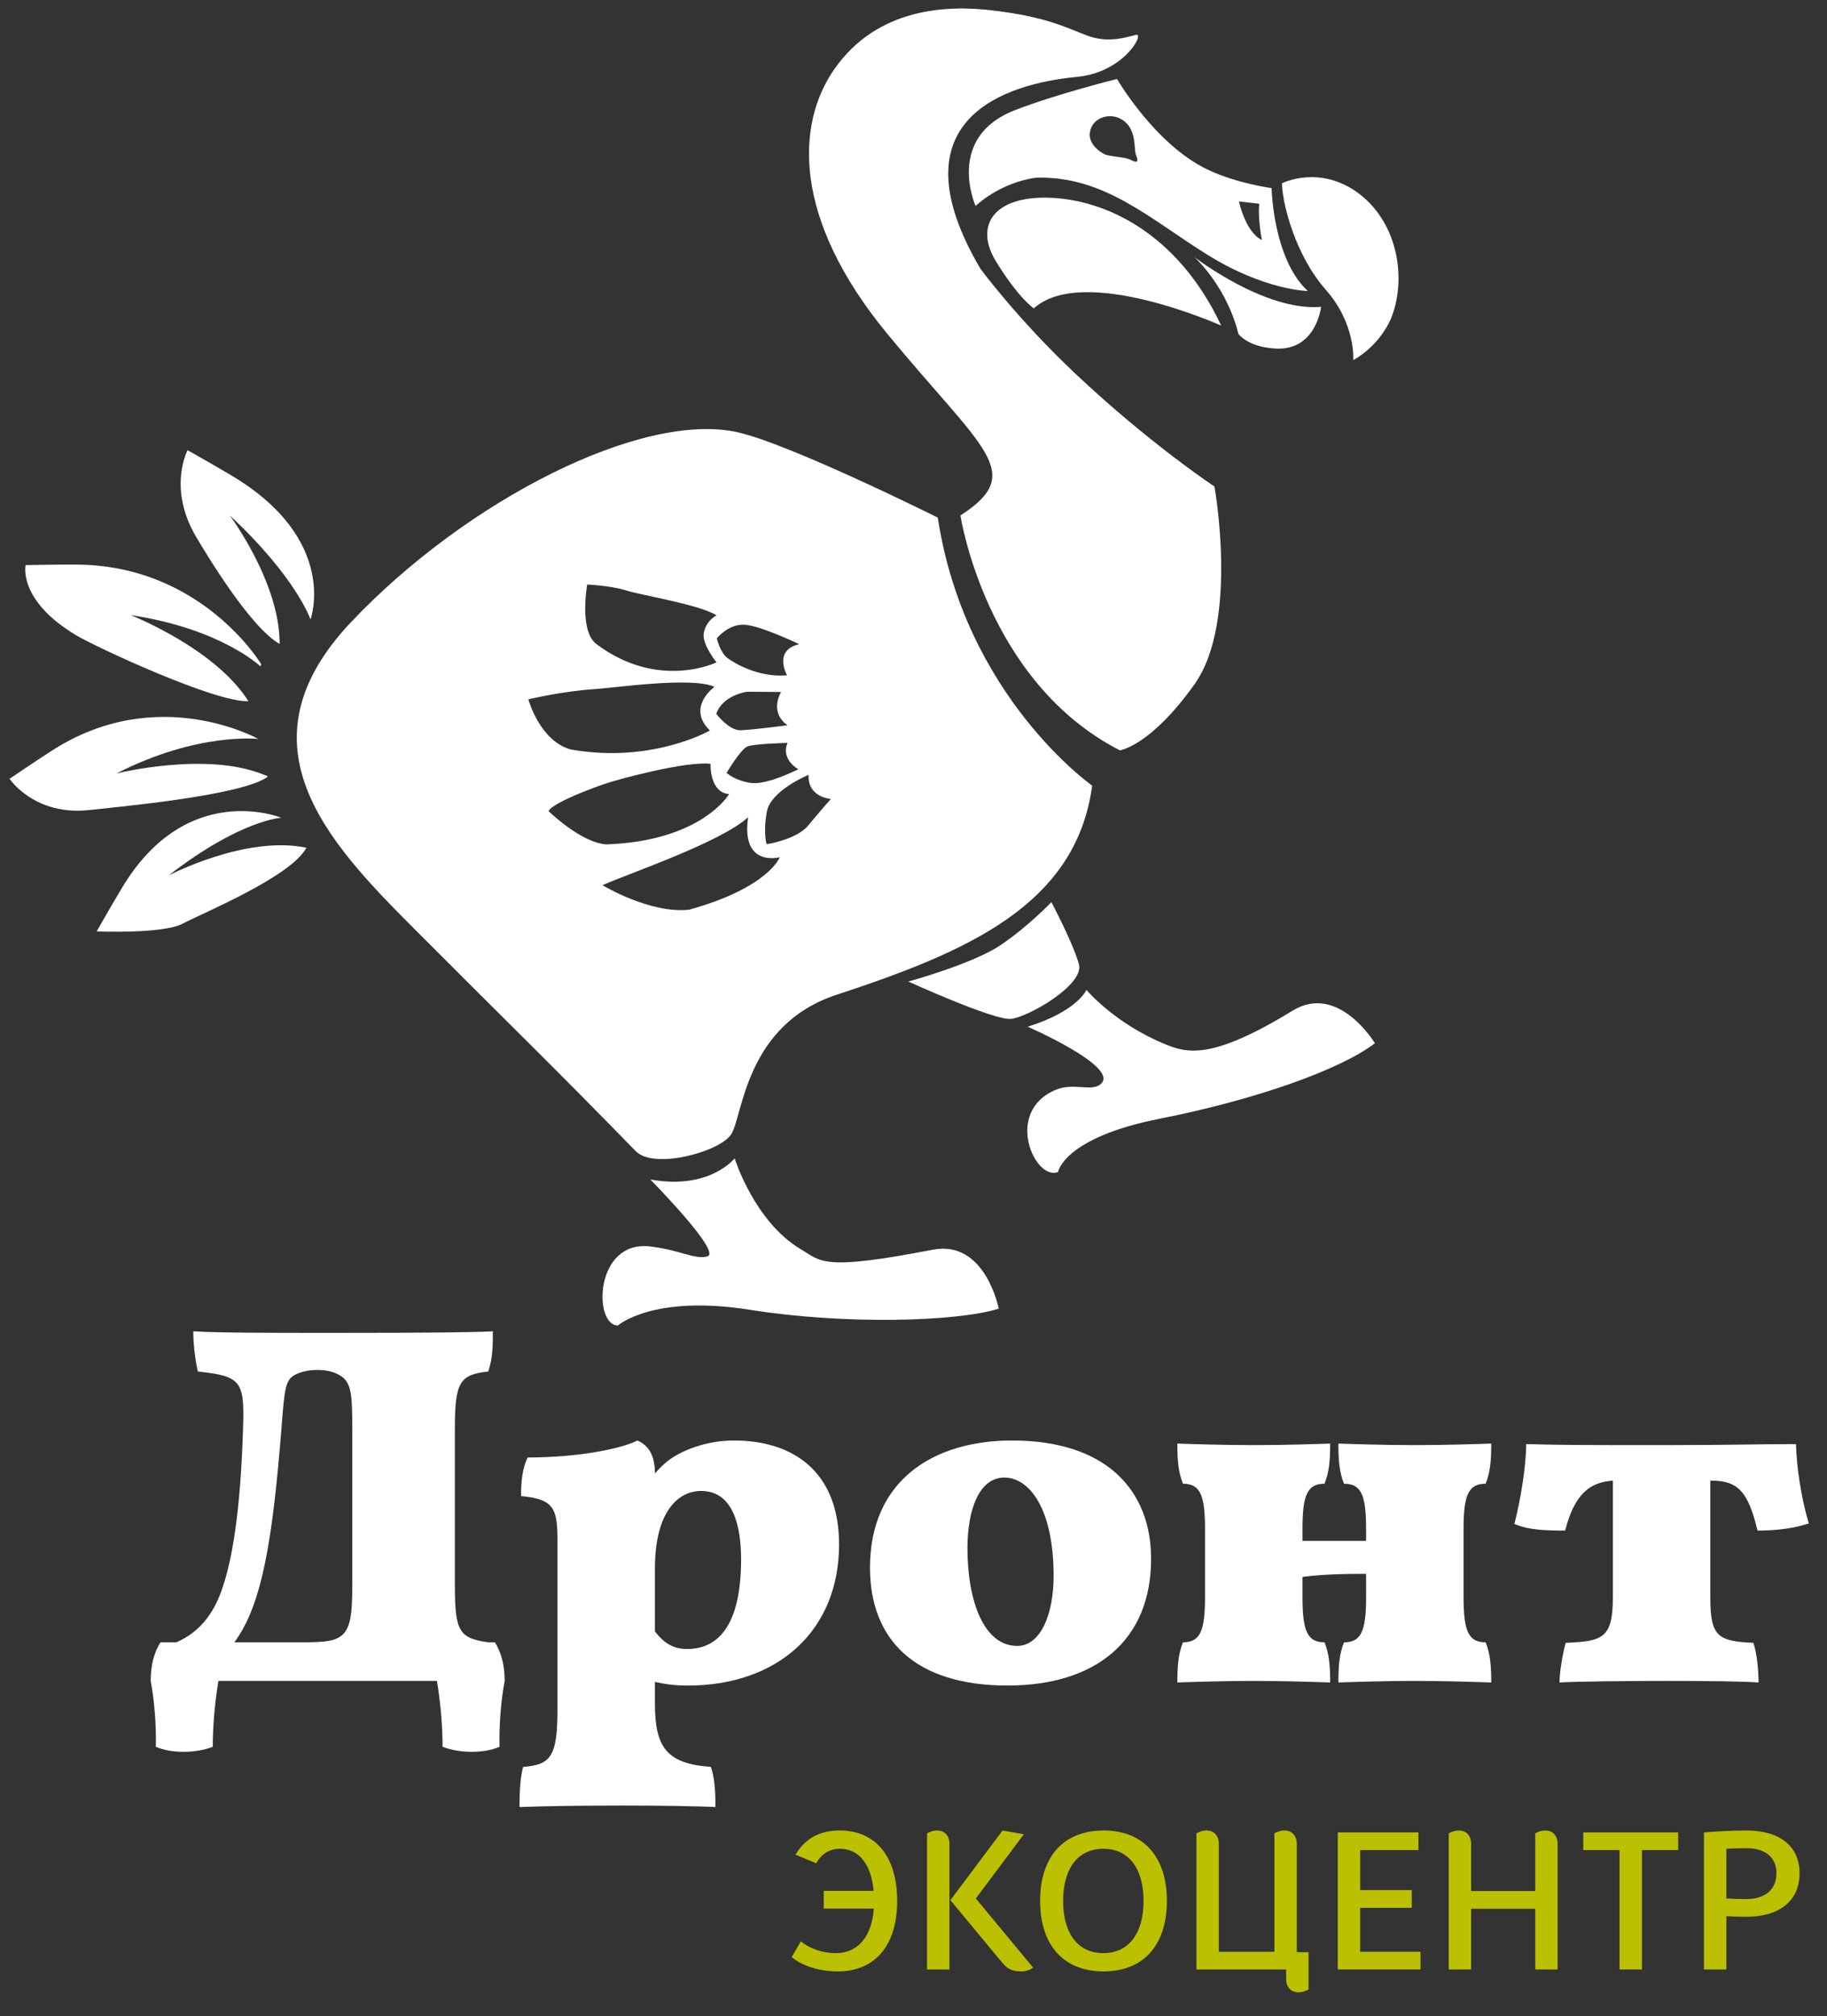 <?xml version="1.0" encoding="UTF-8" standalone="no"?>
<svg width="68px" height="75px" viewBox="0 0 68 75" version="1.1" xmlns="http://www.w3.org/2000/svg" xmlns:xlink="http://www.w3.org/1999/xlink">
    <rect x="0" y="0" width="68" height="75" fill="#333333" stroke="none"/>
    <!-- Generator: Sketch 42 (36781) - http://www.bohemiancoding.com/sketch -->
    <title>Group</title>
    <desc>Created with Sketch.</desc>
    <defs></defs>
    <g id="Page-1" stroke="none" stroke-width="1" fill="none" fill-rule="evenodd">
        <g id="Artboard" transform="translate(-331, -69)">
            <g id="Group" transform="translate(331, 69)">
                <path d="M40.462,1.322 C39.65,1.016 38.93,0.618 36.887,0.381 C35.282,0.196 32.665,0.262 31.052,2.574 C29.634,4.609 29.472,8.107 33.027,12.42 C36.581,16.735 38.225,17.576 35.747,19.173 C35.747,19.173 36.684,25.353 41.679,27.91 C41.679,27.91 42.811,27.767 44.462,25.448 C46.113,23.129 45.202,18.097 45.202,18.097 C45.202,18.097 42.786,16.501 40.04,13.914 C37.868,11.871 36.489,9.993 36.489,9.993 C33.202,4.411 37.451,3.109 40.092,2.859 C41.83,2.695 42.612,1.226 42.287,1.296 C41.931,1.373 41.272,1.627 40.462,1.322" id="Fill-650" fill="#FFFFFF"></path>
                <path d="M38.478,11.47 C38.478,11.47 37.926,11.109 37.08,9.742 C36.236,8.375 37.013,7.289 39.046,7.355 C41.079,7.417 43.807,8.616 45.453,12.112 C45.453,12.112 40.322,9.808 38.478,11.47" id="Fill-652" fill="#FFFFFF"></path>
                <path d="M47.714,6.818 C47.714,6.818 49.135,6.094 50.607,7.224 C52.037,8.322 52.378,10.41 51.754,11.892 C51.266,12.947 50.367,13.395 50.367,13.395 C50.367,13.395 50.471,12.049 49.339,10.771 C48.211,9.489 47.729,7.588 47.714,6.818" id="Fill-654" fill="#FFFFFF"></path>
                <path d="M49.17,11.413 C49.17,11.413 48.99,13.062 47.461,12.965 C46.423,12.902 46.089,12.416 46.089,12.416 C46.089,12.416 45.782,10.864 44.458,9.564 C44.458,9.564 47.078,11.595 49.17,11.413" id="Fill-656" fill="#FFFFFF"></path>
                <path d="M27.343,43.088 C27.343,43.088 26.41,44.277 24.204,43.874 C24.204,43.874 26.874,46.578 26.331,46.733 C25.862,46.867 25.33,46.499 24.199,46.366 C22.123,46.117 22.075,49.31 23,49.304 C23,49.304 24.295,48.147 27.918,48.722 C31.419,49.28 35.59,49.17 37.173,48.68 C37.173,48.68 36.676,46.108 34.717,46.486 C30.593,47.284 30.574,46.926 29.806,46.468 C28.077,45.446 27.343,43.088 27.343,43.088" id="Fill-658" fill="#FFFFFF"></path>
                <path d="M40.437,36.822 C40.437,36.822 40.105,37.612 38.251,38.191 C38.251,38.191 41.591,39.647 41.001,40.29 C40.673,40.653 39.983,40.244 39.283,40.543 C37.359,41.363 38.511,43.925 39.378,43.599 C39.378,43.599 39.578,42.321 43.176,41.611 C46.656,40.924 49.855,39.813 51.174,38.806 C51.174,38.806 49.815,36.551 48.11,37.594 C45.02,39.489 44.127,39.156 43.322,38.823 C41.468,38.054 40.437,36.822 40.437,36.822" id="Fill-660" fill="#FFFFFF"></path>
                <path d="M46.113,7.493 L46.871,7.58 C46.806,8.123 46.968,8.927 46.968,8.927 C46.357,8.645 46.113,7.493 46.113,7.493 M42.074,5.941 C41.886,5.845 41.563,5.858 41.154,5.757 C41.122,5.748 40.31,5.366 40.636,4.706 C40.812,4.35 41.329,4.205 41.729,4.431 C42.331,4.77 42.189,5.538 42.279,5.757 C42.415,6.089 42.264,6.041 42.074,5.941 M47.328,6.996 C47.328,6.996 46.05,6.832 44.948,6.309 C42.988,5.378 41.575,2.938 41.575,2.938 C41.575,2.938 39.355,3.487 37.782,4.095 C35.161,5.108 36.311,7.662 36.311,7.662 C36.311,7.662 37.202,6.789 38.57,6.61 C41.105,6.538 42.798,8.146 44.939,9.476 C47.076,10.805 48.675,10.825 48.675,10.825 C47.376,9.619 47.328,6.996 47.328,6.996" id="Fill-662" fill="#FFFFFF"></path>
                <path d="M30.081,30.706 C29.64,31.241 28.532,31.402 28.532,31.402 C28.532,31.402 28.399,30.991 28.541,30.196 C28.684,29.4 30.095,28.822 30.095,28.822 C30.05,29.66 30.924,29.72 30.924,29.72 C30.924,29.72 30.521,30.175 30.081,30.706 M27.043,28.751 C27.043,28.751 27.56,27.876 27.817,27.767 C28.074,27.663 29.311,27.635 29.311,27.635 C29.051,28.252 29.712,28.614 29.712,28.614 C29.712,28.614 28.57,29.2 27.971,29.125 C27.37,29.053 27.043,28.751 27.043,28.751 M25.643,33.84 C24.182,33.993 22.425,32.927 22.425,32.927 C23.457,32.47 26.834,31.328 27.845,30.398 C27.571,32.283 29.023,31.886 29.023,31.886 C29.023,31.886 28.61,33.021 25.643,33.84 M20.417,30.171 C20.417,30.171 20.463,29.886 22.425,29.186 C22.998,28.981 25.558,28.303 26.445,28.412 C26.445,28.412 26.401,29.485 27.138,29.537 C27.138,29.537 26.128,31.284 22.567,31.409 C21.616,31.346 20.417,30.171 20.417,30.171 M19.665,26.013 C19.665,26.013 20.972,25.702 22.188,25.629 C22.798,25.593 25.785,25.159 26.591,25.551 C26.591,25.551 25.533,26.306 26.422,27.173 C26.422,27.173 24.28,28.412 21.246,27.88 C20.085,27.561 19.665,26.013 19.665,26.013 M23.329,21.97 C23.914,22.152 26.022,22.485 26.672,22.89 C26.672,22.89 26.289,23.064 26.195,23.542 C26.112,23.954 26.668,24.638 26.668,24.638 C26.668,24.638 24.506,25.695 22.193,23.954 C21.547,23.466 21.854,21.744 21.854,21.744 C21.854,21.744 22.743,21.781 23.329,21.97 M27.797,25.731 L29.07,25.74 C28.627,26.584 29.315,26.978 29.315,26.978 C29.315,26.978 28.002,27.15 27.565,27.164 C27.129,27.175 26.66,26.555 26.66,26.555 C26.886,25.863 27.797,25.731 27.797,25.731 M27.668,23.237 C28.251,23.242 29.748,23.963 29.748,23.963 C28.764,24.186 29.293,25.119 29.293,25.119 C28.278,25.213 27.365,24.697 27.075,24.476 C26.787,24.254 26.681,23.744 26.681,23.744 C26.681,23.744 27.085,23.232 27.668,23.237 M34.904,19.254 C34.904,19.254 29.42,16.521 27.45,16.078 C23.89,15.283 17.355,18.607 13.061,23.147 C8.765,27.688 12.199,31.326 15.39,34.521 C19.02,38.162 20.57,39.647 23.664,42.823 C24.333,43.51 26.782,42.854 27.215,42.193 C27.648,41.533 27.728,38.125 31.132,37.005 C36.026,35.396 40.053,33.66 40.65,29.224 C40.65,29.224 35.919,25.909 34.904,19.254" id="Fill-664" fill="#FFFFFF"></path>
                <path d="M33.807,36.511 C33.807,36.511 37.007,37.97 37.636,37.9 C38.266,37.83 40.367,36.637 40.156,35.865 C39.946,35.092 39.132,33.557 39.132,33.557 C39.132,33.557 38.266,34.469 37.227,35.165 C36.189,35.86 33.807,36.511 33.807,36.511" id="Fill-666" fill="#FFFFFF"></path>
                <path d="M6.277,32.565 C8.962,30.484 10.473,30.419 10.473,30.419 C10.473,30.419 6.969,28.985 4.548,33.013 C4.179,33.626 3.597,34.646 3.597,34.646 C3.597,34.646 6.065,34.749 6.8,34.358 C7.541,33.964 10.83,32.615 11.404,31.534 C9.142,31.06 6.277,32.565 6.277,32.565" id="Fill-668" fill="#FFFFFF"></path>
                <path d="M9.818,28.818 C7.672,27.934 4.332,28.773 4.332,28.773 C7.354,27.224 9.614,27.488 9.614,27.488 C9.614,27.488 5.872,25.381 1.93,27.923 C1.328,28.309 0.356,28.968 0.356,28.968 C0.356,28.968 1.279,30.37 3.362,30.128 C4.191,30.03 8.968,29.614 9.958,28.898 L9.947,28.866 C9.902,28.849 9.868,28.839 9.818,28.818" id="Fill-670" fill="#FFFFFF"></path>
                <path d="M4.863,22.881 C8.18,23.375 9.657,24.752 9.695,24.788 L9.724,24.709 C9.724,24.709 7.525,21.024 2.84,21.001 C2.123,20.997 0.953,21.02 0.953,21.02 C0.953,21.02 0.653,22.328 2.84,23.634 C3.559,24.063 8.022,26.144 9.244,26.081 C8.005,24.112 4.863,22.881 4.863,22.881" id="Fill-672" fill="#FFFFFF"></path>
                <path d="M8.621,17.691 C8.008,17.325 6.982,16.746 6.982,16.746 C6.982,16.746 6.229,18.152 7.296,19.964 C7.718,20.677 9.326,23.342 10.408,23.954 C10.418,21.662 8.549,19.169 8.549,19.169 C11.039,21.491 11.557,23.043 11.557,23.043 C11.557,23.043 12.645,20.09 8.621,17.691" id="Fill-674" fill="#FFFFFF"></path>
                <path d="M13.112,58.984 L13.112,53.123 C13.112,51.84 13.074,51.4 12.635,51.151 C12.405,51.017 12.12,50.959 11.814,50.959 C11.413,50.959 11.146,51.055 10.993,51.132 C10.63,51.323 10.592,51.591 10.477,53.123 C10.153,57.183 9.771,59.692 8.721,61.09 L11.336,61.09 C12.176,61.09 12.425,61.013 12.596,60.918 C13.017,60.688 13.112,60.19 13.112,58.984 M18.592,64.977 C18.019,65.226 17.121,65.226 16.472,64.977 C16.472,64.307 16.415,63.446 16.262,62.526 L8.13,62.526 C7.977,63.446 7.919,64.307 7.919,64.977 C7.27,65.226 6.373,65.226 5.8,64.977 C5.82,64.135 5.743,63.255 5.609,62.526 C5.609,61.952 5.724,61.492 5.972,61.09 L6.564,61.09 C7.538,60.669 8.015,59.865 8.282,59.06 C8.626,58.045 8.95,56.321 9.046,53.123 C9.103,51.381 8.989,51.189 7.366,51.017 C7.27,50.633 7.194,50.021 7.194,49.523 C8.205,49.58 9.886,49.58 12.444,49.58 C16.033,49.58 17.579,49.561 18.343,49.523 C18.343,50.04 18.343,50.519 18.171,51.017 C17.121,51.132 16.93,51.4 16.93,53.123 L16.93,58.984 C16.93,60.706 17.102,60.937 18.171,61.09 L18.42,61.09 C18.668,61.492 18.783,61.952 18.783,62.526 C18.648,63.255 18.572,64.135 18.592,64.977" id="Fill-676" fill="#FFFFFF"></path>
                <path d="M24.376,58.352 L24.376,60.687 C24.72,61.128 25.063,61.339 25.579,61.339 C26.457,61.339 27.583,60.822 27.583,58.007 C27.583,56.781 27.297,55.46 26.094,55.46 C25.255,55.46 24.376,56.206 24.376,58.352 L24.376,58.352 Z M24.376,63.388 C24.376,65.035 24.853,65.609 26.457,65.724 C26.61,66.146 26.629,66.739 26.629,67.218 C25.903,67.18 24.395,67.161 23.192,67.161 C21.818,67.161 20.214,67.18 19.336,67.218 C19.336,66.529 19.374,66.088 19.47,65.724 C20.501,65.648 20.749,65.341 20.749,63.579 L20.749,57.355 C20.749,56.111 20.634,55.766 19.393,55.651 C19.393,55.172 19.431,54.617 19.642,54.215 C21.532,54.215 23.117,53.89 23.727,53.583 C24.147,53.774 24.376,54.138 24.376,54.808 C24.548,54.617 24.701,54.464 24.873,54.33 C25.349,53.965 26.267,53.583 27.316,53.583 C29.511,53.583 31.23,54.732 31.23,57.451 C31.23,60.63 28.977,62.699 25.598,62.699 C25.178,62.699 24.815,62.66 24.376,62.564 L24.376,63.388 Z" id="Fill-678" fill="#FFFFFF"></path>
                <path d="M36.008,57.586 C36.008,59.558 36.619,61.224 37.86,61.224 C38.719,61.224 39.215,60.075 39.215,58.62 C39.215,56.13 38.318,54.962 37.382,54.962 C36.447,54.962 36.008,56.149 36.008,57.586 M42.843,57.987 C42.843,60.994 40.819,62.698 37.497,62.698 C34.08,62.698 32.381,61.014 32.381,58.313 C32.381,55.077 34.728,53.583 37.668,53.583 C41.182,53.583 42.843,55.44 42.843,57.987" id="Fill-680" fill="#FFFFFF"></path>
                <path d="M54.473,59.424 C54.473,60.687 54.663,61.09 55.294,61.09 C55.465,61.512 55.504,61.952 55.504,62.584 C54.93,62.565 53.747,62.526 52.658,62.526 C51.571,62.526 50.387,62.565 49.814,62.584 C49.814,61.952 49.852,61.512 50.024,61.09 C50.654,61.09 50.845,60.687 50.845,59.424 L50.845,58.543 C50.005,58.543 49.203,58.562 48.478,58.658 L48.478,59.424 C48.478,60.687 48.669,61.09 49.298,61.09 C49.47,61.512 49.508,61.952 49.508,62.584 C48.936,62.565 47.752,62.526 46.664,62.526 C45.576,62.526 44.392,62.565 43.82,62.584 C43.82,61.952 43.858,61.512 44.03,61.09 C44.659,61.09 44.85,60.687 44.85,59.424 L44.85,56.858 C44.85,55.594 44.659,55.191 44.03,55.191 C43.858,54.771 43.82,54.33 43.82,53.698 C44.392,53.717 45.576,53.755 46.664,53.755 C47.752,53.755 48.936,53.717 49.508,53.698 C49.508,54.33 49.47,54.771 49.298,55.191 C48.669,55.191 48.478,55.594 48.478,56.858 L48.478,57.318 L50.845,57.318 L50.845,56.858 C50.845,55.594 50.654,55.191 50.024,55.191 C49.852,54.771 49.814,54.33 49.814,53.698 C50.387,53.717 51.571,53.755 52.658,53.755 C53.747,53.755 54.93,53.717 55.504,53.698 C55.504,54.33 55.465,54.771 55.294,55.191 C54.663,55.191 54.473,55.594 54.473,56.858 L54.473,59.424 Z" id="Fill-682" fill="#FFFFFF"></path>
                <path d="M63.657,59.424 C63.657,60.86 63.924,61.052 65.26,61.109 C65.395,61.512 65.452,62.143 65.452,62.584 C64.917,62.545 63.657,62.526 62.111,62.526 C60.584,62.526 58.751,62.545 58.044,62.584 C58.044,62.201 58.159,61.53 58.274,61.109 C59.63,61.052 60.03,60.956 60.03,59.424 L60.03,55.077 C59.152,55.134 58.598,55.594 58.254,56.934 C57.548,56.934 56.88,56.915 56.365,56.686 C56.593,55.804 56.803,54.541 56.803,53.717 C58.236,53.755 59.095,53.755 61.901,53.755 C64.307,53.755 65.433,53.717 66.846,53.717 C66.864,54.521 67.036,55.728 67.323,56.666 C66.826,56.838 66.177,56.934 65.414,56.934 C65.07,55.498 64.688,55.077 63.714,55.077 L63.657,55.077 L63.657,59.424 Z" id="Fill-684" fill="#FFFFFF"></path>
                <path d="M33.392,70.711 C33.392,72.361 32.573,73.331 31.182,73.331 C30.504,73.331 29.868,73.133 29.466,72.8 L29.804,72.212 C30.151,72.495 30.623,72.652 31.111,72.652 C31.931,72.652 32.446,72.042 32.523,70.994 L30.659,70.994 L30.659,70.335 L32.516,70.335 C32.425,69.344 31.972,68.77 31.252,68.77 C30.878,68.77 30.575,68.961 30.377,69.308 L29.607,68.989 C30.024,68.295 30.631,68.09 31.252,68.09 C32.594,68.09 33.392,69.06 33.392,70.711" id="Fill-686" fill="#BBC001"></path>
                <path d="M38.452,73.19 C38.353,73.275 38.176,73.332 38.007,73.332 C37.64,73.332 37.478,73.218 37.301,73.006 L35.374,70.682 L37.315,68.09 L38.106,68.231 L36.32,70.619 L38.452,73.19 Z M35.338,68.586 L35.338,73.261 L34.505,73.261 L34.505,68.196 C34.632,68.126 34.751,68.09 34.879,68.09 C35.155,68.09 35.338,68.281 35.338,68.586 L35.338,68.586 Z" id="Fill-688" fill="#BBC001"></path>
                <path d="M42.562,70.711 C42.562,69.492 42.004,68.77 41.065,68.77 C40.126,68.77 39.569,69.492 39.569,70.711 C39.569,71.929 40.126,72.652 41.065,72.652 C42.004,72.652 42.562,71.929 42.562,70.711 M38.713,70.711 C38.713,69.06 39.589,68.09 41.072,68.09 C42.555,68.09 43.43,69.06 43.43,70.711 C43.43,72.361 42.555,73.331 41.072,73.331 C39.589,73.331 38.713,72.361 38.713,70.711" id="Fill-690" fill="#BBC001"></path>
                <path d="M48.703,72.616 L48.703,74.005 C48.576,74.076 48.45,74.11 48.322,74.11 C48.054,74.11 47.87,73.919 47.87,73.615 L47.87,73.261 L44.531,73.261 L44.531,68.196 C44.657,68.126 44.778,68.089 44.905,68.089 C45.18,68.089 45.364,68.281 45.364,68.586 L45.364,72.602 L47.433,72.602 L47.433,68.196 C47.56,68.126 47.68,68.089 47.807,68.089 C48.082,68.089 48.266,68.281 48.266,68.586 L48.266,72.616 L48.703,72.616 Z" id="Fill-692" fill="#BBC001"></path>
                <polygon id="Fill-694" fill="#BBC001" points="52.869 72.602 52.869 73.261 49.791 73.261 49.791 68.161 52.792 68.161 52.792 68.819 50.625 68.819 50.625 70.307 52.544 70.307 52.544 70.966 50.625 70.966 50.625 72.602"></polygon>
                <path d="M57.973,68.586 L57.973,73.261 L57.14,73.261 L57.14,71.001 L54.754,71.001 L54.754,73.261 L53.92,73.261 L53.92,68.196 C54.047,68.126 54.167,68.09 54.294,68.09 C54.57,68.09 54.754,68.281 54.754,68.586 L54.754,70.342 L57.14,70.342 L57.14,68.196 C57.266,68.126 57.387,68.09 57.514,68.09 C57.79,68.09 57.973,68.281 57.973,68.586" id="Fill-696" fill="#BBC001"></path>
                <polygon id="Fill-698" fill="#BBC001" points="62.461 68.819 61.112 68.819 61.112 73.261 60.279 73.261 60.279 68.819 58.929 68.819 58.929 68.161 62.461 68.161"></polygon>
                <path d="M66.118,69.676 C66.118,69.095 65.709,68.749 65.003,68.749 C64.776,68.749 64.522,68.756 64.254,68.769 L64.254,70.619 C64.5,70.633 64.762,70.64 64.996,70.64 C65.709,70.64 66.118,70.279 66.118,69.676 M66.979,69.676 C66.979,70.697 66.245,71.299 64.996,71.299 C64.762,71.299 64.508,71.291 64.254,71.277 L64.254,73.261 L63.42,73.261 L63.42,68.161 C63.936,68.118 64.593,68.09 65.003,68.09 C66.245,68.09 66.979,68.678 66.979,69.676" id="Fill-700" fill="#BBC001"></path>
            </g>
        </g>
    </g>
</svg>